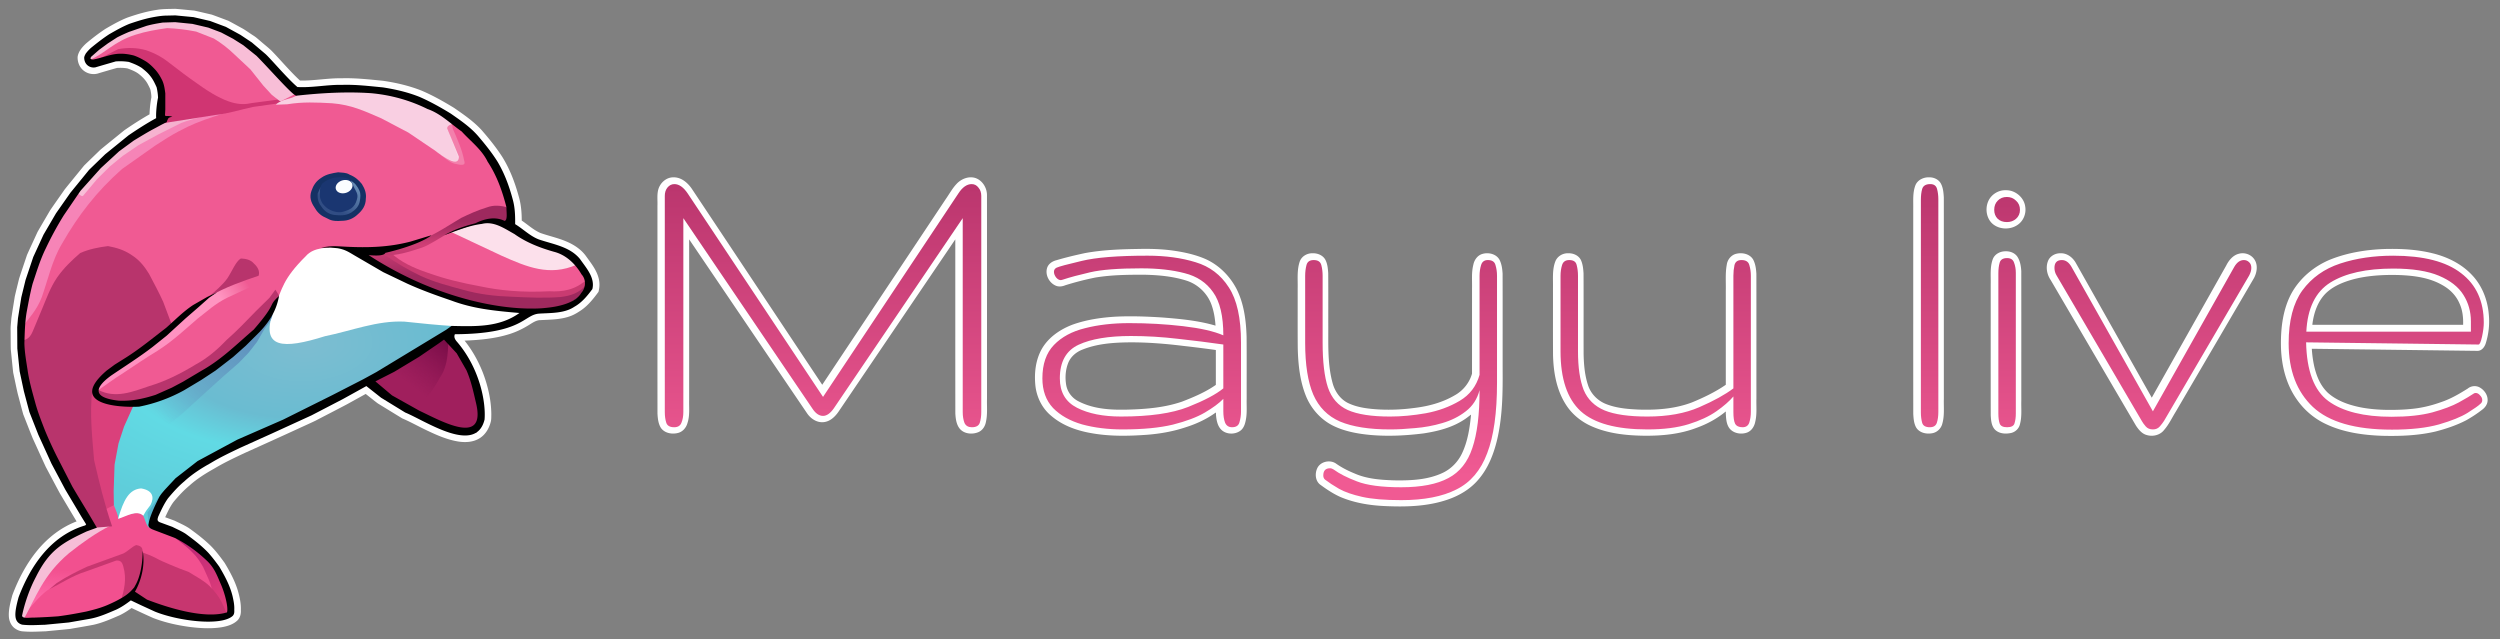 <svg xmlns="http://www.w3.org/2000/svg" xmlns:xlink="http://www.w3.org/1999/xlink" xml:space="preserve" width="6651.968" height="1700.787" viewBox="0 0 1760 450"><rect x="0" y="0" width="1760" height="450" fill="#808080" stroke="none"/><defs><linearGradient id="j"><stop offset="0" style="stop-color:#b8346c;stop-opacity:1"/><stop offset="1" style="stop-color:#f05a93;stop-opacity:1"/></linearGradient><linearGradient id="i"><stop offset="0" style="stop-color:#9e295e;stop-opacity:1"/><stop offset=".574" style="stop-color:#d03f76;stop-opacity:1"/><stop offset="1" style="stop-color:#9e295e;stop-opacity:1"/></linearGradient><linearGradient id="h"><stop offset="0" style="stop-color:#f8bed7;stop-opacity:1"/><stop offset="1" style="stop-color:#f5b0ce;stop-opacity:1"/></linearGradient><linearGradient id="g"><stop offset="0" style="stop-color:#ff8fc0;stop-opacity:1"/><stop offset=".828" style="stop-color:#ff95c1;stop-opacity:1"/><stop offset="1" style="stop-color:#ff9cc3;stop-opacity:0"/></linearGradient><linearGradient id="f"><stop offset="0" style="stop-color:#790c47;stop-opacity:1"/><stop offset=".74" style="stop-color:#851350;stop-opacity:0"/></linearGradient><linearGradient id="e"><stop offset="0" style="stop-color:#698eb6;stop-opacity:1"/><stop offset="1" style="stop-color:#314d84;stop-opacity:1"/></linearGradient><linearGradient id="d"><stop offset="0" style="stop-color:#fd69a8;stop-opacity:1"/><stop offset="1" style="stop-color:#fd69a8;stop-opacity:0"/></linearGradient><linearGradient id="c"><stop offset="0" style="stop-color:#bc2576;stop-opacity:1"/><stop offset="1" style="stop-color:#dd3d7a;stop-opacity:1"/></linearGradient><linearGradient id="b"><stop offset="0" style="stop-color:#7dbdd1;stop-opacity:1"/><stop offset=".431" style="stop-color:#6abcd1;stop-opacity:1"/><stop offset=".627" style="stop-color:#61dae4;stop-opacity:1"/><stop offset="1" style="stop-color:#5fcdda;stop-opacity:1"/></linearGradient><linearGradient id="a"><stop offset="0" style="stop-color:#6094bf;stop-opacity:0"/><stop offset=".572" style="stop-color:#6094bf;stop-opacity:1"/><stop offset="1" style="stop-color:#6094bf;stop-opacity:1"/></linearGradient><linearGradient xlink:href="#a" id="r" x1="5.543" x2="105.54" y1="215.174" y2="118.728" gradientUnits="userSpaceOnUse" spreadMethod="pad"/><linearGradient xlink:href="#c" id="n" x1="20.405" x2="48.623" y1="303.157" y2="343.33" gradientUnits="userSpaceOnUse"/><linearGradient xlink:href="#d" id="o" x1="-82.597" x2="-81.399" y1="342.515" y2="321.844" gradientTransform="translate(.15)" gradientUnits="userSpaceOnUse"/><linearGradient xlink:href="#e" id="s" x1="143.746" x2="130.519" y1="51.24" y2="69.623" gradientUnits="userSpaceOnUse"/><linearGradient xlink:href="#f" id="p" x1="206.401" x2="173.316" y1="161.287" y2="204.236" gradientUnits="userSpaceOnUse"/><linearGradient xlink:href="#g" id="l" x1="-36.866" x2="68.369" y1="193.663" y2="122.446" gradientUnits="userSpaceOnUse"/><linearGradient xlink:href="#h" id="k" x1="-51.169" x2="18.591" y1="58.491" y2="5.617" gradientUnits="userSpaceOnUse"/><linearGradient xlink:href="#i" id="m" x1="211.933" x2="210.315" y1="114.767" y2="78.061" gradientUnits="userSpaceOnUse"/><linearGradient xlink:href="#j" id="t" x1="1586.962" x2="1586.962" y1="345.059" y2="476.331" gradientUnits="userSpaceOnUse"/><radialGradient xlink:href="#b" id="q" cx="121.638" cy="324.551" r="120.911" fx="121.638" fy="324.551" gradientTransform="matrix(1.803 -.083 .046 .995 -125.81 -148.6)" gradientUnits="userSpaceOnUse"/></defs><g style="display:inline"><g style="display:inline"><path d="M16.543-71.885c-4.274.138-8.575.018-12.809.727-7.04 1.007-13.877 3.046-20.59 5.35-5.48 2.121-10.595 5.064-15.67 7.998-4.759 3.138-9.282 6.628-13.649 10.286-2.733 2.55-5.416 5.596-5.988 9.423-.171 3.784 1.425 7.701 4.534 9.956 2.977 2.247 7.101 2.836 10.591 1.525 4.193-1.23 8.387-2.478 12.593-3.646 2.47-.136 4.982-.09 7.414.357 2.673.994 5.403 2.023 7.713 3.725 2.646 2.036 5.07 4.45 6.616 7.441.65 1.258 1.344 2.52 1.807 3.856.342 1.767.673 3.571.659 5.369A76.471 76.471 0 0 0-1.53 2.38c-6.106 3.48-12.022 7.292-17.803 11.284-5.573 4.54-11.194 9.03-16.738 13.604-3.843 3.743-7.734 7.444-11.549 11.214-4.514 5.562-9.084 11.083-13.564 16.671-3.415 4.906-6.884 9.778-10.266 14.706-2.97 5.111-5.992 10.195-8.928 15.324-2.463 5.4-4.99 10.773-7.414 16.19-1.844 5.552-3.753 11.086-5.557 16.65-1.014 4.261-2.131 8.5-3.08 12.774-.779 5.027-1.649 10.042-2.371 15.075-.208 2.948-.65 5.887-.519 8.85.047 4.382.012 8.768.11 13.148.573 5.464 1.075 10.94 1.694 16.397 1.077 4.935 2.057 9.894 3.193 14.816 1.31 4.854 2.542 9.734 3.9 14.572 2.219 5.585 4.36 11.204 6.628 16.768 3.085 6.739 6.117 13.504 9.235 20.227 3.335 6.233 6.612 12.5 9.983 18.712 3.901 6.535 7.767 13.09 11.69 19.612-10.871 4.158-20.329 11.533-27.675 20.498-7.69 9.342-13.339 20.215-17.58 31.505-1.271 4.887-2.708 9.868-2.424 14.97.195 3.331 1.716 6.704 4.57 8.568 1.633 1.104 3.544 1.83 5.525 1.89 5.272.479 10.57.106 15.846-.06 5.75-.573 11.509-1.071 17.252-1.69 5.42-.972 10.863-1.828 16.27-2.876 6.47-1.408 12.55-4.12 18.597-6.745 2.933-1.418 5.69-3.178 8.326-5.086a646.026 646.026 0 0 0 15.175 7.01c8.351 3.24 17.161 5.184 26.027 6.355 7.333.9 14.813 1.337 22.143.18 4.048-.692 8.26-1.938 11.265-4.878 1.87-1.914 2.512-4.689 2.331-7.296.154-4.568-.835-9.089-2.078-13.458-2.1-7.019-5.621-13.509-9.382-19.757-3.527-4.81-7.11-9.646-11.565-13.652-4.239-3.915-8.848-7.409-13.535-10.764-3.196-2.05-6.698-3.558-10.098-5.224l-6.623-2.432c1.74-3.738 3.462-7.542 5.953-10.85 3.398-4.073 6.997-8.003 11.09-11.39 5.363-4.888 11.588-8.69 17.888-12.232 6.753-4.032 13.878-7.39 20.992-10.727 12.484-5.62 24.96-11.258 37.395-16.986 4.147-1.928 8.34-3.763 12.458-5.749 7.477-3.904 14.99-7.742 22.443-11.689l12.95-7.166c2.839 2.206 5.613 4.505 8.493 6.654 5.759 3.522 11.5 7.08 17.27 10.58 5.948 2.54 11.577 5.75 17.424 8.506 7.077 3.354 14.371 6.565 22.164 7.784 5.022.763 10.489.429 14.88-2.354 4.197-2.595 6.77-7.164 7.892-11.87.353-1.61.263-3.294.317-4.937-.097-10.018-2.35-19.94-5.93-29.269-3.164-8.12-7.469-15.818-12.913-22.633 10.579-.406 21.256-1.38 31.408-4.544 5.234-1.61 10.17-4.064 14.778-7.007 2.247-1.386 4.625-2.932 7.372-2.885 7.216-.381 14.665-.34 21.49-3.033 2.7-1.06 5.155-2.643 7.538-4.274 4.686-3.37 8.285-7.96 11.682-12.566.82-3.035.968-6.267.195-9.329-1.38-5.816-5.178-10.595-8.61-15.34-3.468-5.098-8.824-8.602-14.446-10.934-5.822-2.455-12.035-3.762-17.98-5.86-4.888-2.096-8.8-5.811-13.175-8.744-.004-5.774-.492-11.595-2.156-17.148-2.652-9.66-6.23-19.158-11.548-27.685-4.298-6.681-9.32-12.866-14.532-18.848-5.67-6.195-12.642-10.97-19.515-15.71-7.384-4.498-14.944-8.766-22.912-12.15-8.652-3.4-17.765-5.524-26.95-6.86-9.702-.955-19.43-2.066-29.196-1.774-9.801-.167-19.502 1.813-29.304 1.597-7.043-6.521-13.182-13.926-19.848-20.815-2.457-2.416-5.21-4.508-7.8-6.777-1.744-1.446-3.388-3.024-5.345-4.187-2.386-1.545-4.692-3.222-7.131-4.682-3.445-1.866-6.857-3.803-10.321-5.625-3.882-1.431-7.742-2.93-11.637-4.319-4.11-.939-8.21-1.947-12.328-2.842-4.479-.405-8.954-.898-13.434-1.249m11.371 15.19c3.611.872 7.253 1.645 10.845 2.58 2.845 1.11 5.744 2.102 8.556 3.288 2.728 1.48 5.527 2.838 8.21 4.396 2.22 1.446 4.522 2.773 6.687 4.295 2.877 2.338 5.818 4.604 8.654 6.987 7.753 7.886 15.011 16.245 22.894 24.004 1.911 1.763 3.765 3.75 6.21 4.76.637.283 1.282.5 1.978.305 3.318-.361 6.64-.688 9.964-.986.67-.06 1.661-.14 2.454-.208 2.429-.203 4.86-.37 7.292-.529.445-.022 1.265-.072 1.854-.104a275.458 275.458 0 0 1 17.592-.448c.336.002 1.2.017 1.739.024.615.012 1.302.014 1.728.031 5.276.148 10.254.33 15.543 1.15a108.67 108.67 0 0 1 13.41 2.826c.336.102 1.087.305 1.586.458 5.999 1.75 11.815 4.098 17.418 6.854 6.786 2.325 12.291 7.101 17.878 11.422 1.609 1.284 3.296 2.48 4.922 3.732 5.082 5.55 11.15 10.263 15.306 16.612 1.063 1.587 1.774 3.373 2.891 4.925 4.882 7.767 8.17 16.42 10.641 25.223.086.332.316 1.159.458 1.68.286.997.579 1.992.518 3.04l.09 1.857c-6.458-1.313-13.138.399-18.955 3.238-4.392 1.132-8.74 2.457-12.963 4.12.53.658.453 1.024-.437 1l-2.488.466c.862-.734-.17-.149-.624.037-1.464.457-3.028.595-4.53.928-3.337.654-6.701 1.195-10.02 1.92-5.022 1.5-10.016 3.101-15.056 4.537-12.932 3.318-26.39 3.922-39.68 3.395-6.074-.16-12.188-1.007-18.239-.06-1.377.234-2.799.377-4.128.783l-10.204 5.626c3.814 1.14 7.617 2.363 11.438 3.451 2.311.006 4.63-.18 6.937-.045 2.576.241 5.21.363 7.636 1.36 3.135 1.252 5.907 3.226 8.85 4.852 6.11 3.538 12.19 7.128 18.317 10.634 6.128 2.902 12.212 5.899 18.368 8.739 9.987 4.461 20.313 8.1 30.648 11.658 9.988 3.689 20.498 5.747 31.044 7.025-5.737 1.33-11.646 1.68-17.52 1.744-.353-.004-1.2.002-1.742 0-1.434.014-3.072-.023-4.374-.032l-7.854-.16c-2.481 1.75-4.89 3.613-7.544 5.1-15.504 9.386-30.99 18.801-46.506 28.167-4.817 2.635-9.613 5.31-14.528 7.759-8.624 4.425-17.23 8.882-25.927 13.16-8.318 4.132-16.613 8.311-24.945 12.412-10.735 4.702-21.487 9.37-32.212 14.095-9.433 5.1-18.892 10.16-28.31 15.284-5.373 4.2-10.774 8.37-16.13 12.59-2.935 3.206-5.995 6.301-8.837 9.591-1.702 2.007-3.306 4.129-4.365 6.554-2.545 5.227-5.121 10.503-6.622 16.143-.242 1.16-.529 2.316-.638 3.496l2.353-.167-1.433 4.166c1.306 2.367 3.862 3.588 6.305 4.454 4.863 1.863 9.755 3.663 14.6 5.566 8.08 4.259 15.551 9.7 21.98 16.195 3.826 4.093 5.62 9.503 7.858 14.521 1.764 4.35 3.165 8.886 3.766 13.55-6.646 1.117-13.441.369-20.032-.773-3.678-.666-7.321-1.517-10.93-2.488-.333-.097-1.157-.321-1.678-.467-5.8-1.655-11.536-3.563-17.146-5.768l-4.51-2.976c3.917-8.697 5.635-18.536 4.011-27.994l-5.373-10.485c-1.267 3.748-2.618 7.482-3.833 11.24a81.547 81.547 0 0 1-.094 3.286c-.022.25-.057 1.076-.102 1.557-.448 5.466-1.363 11.01-3.735 16-.642 1.261-1.248 2.563-2.315 3.53-3.313 3.625-7.797 5.829-12.14 7.962a67.384 67.384 0 0 1-12.371 4.597c-5.879 1.645-11.91 2.642-17.923 3.654-1.458.236-2.92.451-4.381.663-.366.052-1.19.16-1.731.234-5.654.496-11.33.747-17.002.958-.992-.03-2.137.054-3.03.095 2.06-8.018 5.048-15.801 8.964-23.098 3.496-6.91 7.985-13.497 14.172-18.27 5.705-4.444 12.315-7.506 18.832-10.545l11.984-4.378c-5.088-8.869-10.356-17.63-15.654-26.375-2.079-3.518-4.294-6.963-6.07-10.65-3.553-6.997-7.223-13.936-10.69-20.977-3.323-6.866-6.396-13.857-9.038-21.014-2-5.176-3.712-10.46-5.102-15.833a573.22 573.22 0 0 1-1.417-5.222c-.095-.36-.298-1.163-.435-1.692-1.26-4.771-2.206-9.618-2.898-14.502-.838-5.507-1.82-11.032-1.84-16.618.107-3.32.198-6.64.386-9.955.017-.285.08-1.198.114-1.724.25-4.31.888-8.586 1.747-12.815 1.025-5.364 2.027-10.747 3.49-16.012 2.001-5.985 3.864-12.025 6.241-17.877.13-.295.454-1.097.663-1.586 3.013-6.768 6.398-13.371 10.052-19.815 2.107-3.705 4.298-7.366 6.768-10.841 3.068-4.468 6.08-8.978 9.182-13.419 4.655-5.175 9.273-10.387 13.951-15.54 4.176-3.823 8.315-7.692 12.514-11.485 3.365-2.437 6.678-4.951 10.076-7.34C-4.547 21.368.722 18.177 6.192 15.35a124.76 124.76 0 0 1 8.163-4.128c.277-.854.534-1.715.823-2.565 5.184-1.789 10.337-3.671 15.51-5.496C25.22 1.856 19.769.475 14.29-.78c-.244-.348-.017-1.11-.096-1.605-.018-3.498.037-7.001-.027-10.496-.509-4.212-1.252-8.516-3.412-12.237-1.947-3.768-4.626-7.117-7.732-9.993a30.508 30.508 0 0 0-6.95-5.007c-2.608-1.434-5.308-2.792-8.194-3.553-4.886-1.206-10.013-1.643-14.995-.785 2.395-1.48 4.64-3.228 7.235-4.356 2.773-1.31 5.558-2.612 8.495-3.517 3.243-1.083 6.448-2.29 9.716-3.293a86.75 86.75 0 0 1 10.13-1.973c2.75-.057 5.504-.253 8.25-.222zM236.936 83.697c4.489.298 8.471 2.65 12.297 4.815 1.88 1.09 3.816 2.104 5.587 3.392 8.696 5.728 18.57 9.361 28.554 12.124 6.402 2.092 11.442 7.108 14.862 12.773.548 1.183 1.733 1.985 1.986 3.32.507 1.928-.246 4.02-1.667 5.373-1.369 2.733-4.25 4.216-6.945 5.357-6.35 2.5-13.225 3.271-19.996 3.576-12.992.47-25.983-1.187-38.669-3.905-23.082-5.029-45.28-13.868-65.77-25.59-.732-.23-.785-.592-.062-.867 7.751-1.893 15.437-4.171 22.772-7.336l-2.012-4.374 7.975-.22-2.885 3.183c1.952-.966 3.884-1.997 5.662-3.261 3.019-.105 6.054-.125 9.063-.283 8.419-3.003 16.756-6.619 25.704-7.706 1.158-.296 2.35-.43 3.544-.37m-25.963 89.713c2.184 3.853 4.456 7.662 6.585 11.542 2.96 6.952 4.519 14.377 6.239 21.702.222.947.49 2.165.652 3.232.317 2.347.672 4.877-.268 7.127-.658 1.336-2.401 1.352-3.692 1.36-4.3-.2-8.39-1.745-12.36-3.288a128.913 128.913 0 0 1-5.902-2.558 628.682 628.682 0 0 1-12.068-5.814c-6.127-3.445-12.283-6.85-18.392-10.32l-5.974-5.032c2.72-1.432 5.527-2.708 8.187-4.25 5.733-3.48 11.504-6.904 17.215-10.419 4.649-3.189 9.317-6.35 13.953-9.555z" style="display:inline;opacity:1;fill:#fff;fill-opacity:1;stroke-width:.265" transform="translate(106.808 78.092)"/><path d="m-93.49 168.614 5.018-42.426 16.423-41.969 23.265-34.214 34.67-31.933L5.502 6.667 8.24-18.879C-.377-27.116-6.666-36.516-26.887-38.951l-15.51 5.93-4.106-7.299 28.74-17.791 46.075-5.93 37.407 15.054 34.67 35.126 75.727 1.369 49.268 29.196c17.482 19.29 24.76 40.934 26.46 63.866 10.909 8.745 23.095 14.938 37.406 16.879l17.792 20.072-18.248 20.984-26.002 1.825-52.006 13.686-78.008 46.53-53.83 26.003-160.577-7.299z" style="display:inline;fill:#f05a93;fill-opacity:1;stroke-width:.265" transform="translate(106.808 78.092)"/><path d="m209.612 84.678 36.708 17.247c17.953 8.03 33.936 14.676 52.846 6.328l-9.177-10.284-22.31-6.329-25.631-14.714c-11.635 1.212-22.036 4.48-32.436 7.752" style="display:inline;fill:#fff;fill-opacity:.81;stroke:none;stroke-width:.265" transform="translate(106.808 78.092)"/><path d="m97.018 168.392 126.054-14.241 26.645-2.643 15.577-10.815-39.254-5.231-28.823-9.209-62.926-30.367c-10.595.107-20.276.093-25.62 6.145-17.071 16.897-16.518 23.611-21.528 33.54l-9.854 23.522z" style="display:inline;fill:#fff;fill-opacity:1;stroke:none;stroke-width:.265" transform="translate(106.808 78.092)"/><path d="M-91.804 152.852c5.14-6.446 10.904-12.625 14.391-21.666 3.93-10.935 7.384-26.444 14.195-37.619 11.55-20.214 24.528-36.938 42.322-52.679l23.25-16.41C26.5 8.365 37.291 6.244 56.342-.062L8.244 5.829l-31.575 18.978-28.466 28.793-22.086 35.174-14.887 39.754Z" style="display:inline;fill:#f684b7;fill-opacity:1;stroke:none;stroke-width:.265" transform="translate(106.808 78.092)"/><path d="m-52.191 57.923 2.206 1.615c.994.743 1.617.445 2.088-.276l9.415-11.228 9.14-9.06 9.022-7.368 10.992-7.485 14.064-7.643L20.81 8.44c5.056-1.868 10.112-3.12 15.167-4.61L8.44 6.393l-31.28 18.792-20.368 18.438Z" style="display:inline;fill:url(#k);stroke:none;stroke-width:.265" transform="translate(106.808 78.092)"/><path d="M168.219 99.76c7.056 6.684 16.246 10.848 26.134 14.185 11.978 4.357 24.328 7.226 36.822 9.52 13.58 2.891 29.15 4.484 48.675 3.498 9.493.492 18.442-.785 26.912-8.744l-2.818 11.659-22.151 8.064-47.606-1.166-43.914-12.63-42.748-23.997z" style="display:inline;fill:#c93b71;fill-opacity:1;stroke:none;stroke-width:.265" transform="translate(106.808 78.092)"/><path d="m-37.847-36.303 14.215-7.177c6.613-1.24 13.14-1.103 19.562.704 7.028 2.351 12.564 5.697 17.31 9.57 6.009 4.69 12.233 9.382 19 14.073C52.598-4.437 62.315-3.693 70.449-5.546l20.76-2.75.071 2.678-19.985 2.815c-8.789 1.898-18.397 4.944-26.32 5.63L3.812 9.301 8.033-15.05-2.24-31.94l-16.326-5.63Z" style="display:inline;fill:#d03572;fill-opacity:1;stroke:none;stroke-width:.265" transform="translate(106.808 78.092)"/><path d="M-44.164-35.605c11.784-5.089 17.141-13.026 32.624-18 7.466-2.414 14.932-3.635 22.398-4.705 6.818.253 13.636 1.112 20.454 2.455l12.477 4.909c5.134 3.136 10.036 6.853 14.625 11.352l11.045 10.33 9.204 11.556 5.932 6.443 5.113 3.989c.752.638 1.39.466 2.142-.022l10.029-5.092-16.261-17.59-22.91-21.682-30.373-11.761-31.09-.102-25.057 7.67-17.08 12.682z" style="fill:#f8bed7;fill-opacity:1;stroke:none;stroke-width:.265" transform="translate(106.808 78.092)"/><path d="M-38.04 196.814c5.748-3.842 10.845-7.855 18.008-12.303 8.01-5.29 15.837-10.671 24.266-15.752 10.513-6.701 19.077-14.795 28.097-22.563 6.627-4.985 11.975-10.318 20.86-14.687l16.817-7.876-8.302-6.811-30.439 19.796-34.909 30.226-31.929 21.073z" style="display:inline;fill:url(#l);stroke:none;stroke-width:.265" transform="translate(106.808 78.092)"/><path d="m-34.048 280.134 20.206-7.686 15.593 17.35 32.284 18.009 12.08 14.495 8.784 22.84.22 9.444-27.453 1.318-37.116-10.981-6.37-3.075-17.788 10.322-30.528 5.71-27.892.88-3.294-4.174 8.565-22.62 16.032-24.599 26.794-15.153" style="display:inline;fill:#f2508f;fill-opacity:1;stroke-width:.265" transform="translate(106.808 78.092)"/><path d="m87.35-4.364 8.034-.307c10.962-1.813 20.701-1.32 31.643-.72 13.576 1.117 22.364 5.334 34.61 10.608l18.967 9.979 16.63 11.236c2.646 1.326 19.084 15.882 18.968 5.664l-8.116-19.646c-.356-2.177 2.83-3.019 4.88-3.727L197.324-3.772l-29.036-8.45-37.036-3.956-27.872 4.398c-5.472 4.184-11.327 2.822-16.03 7.416" style="display:inline;fill:#f9cfe2;fill-opacity:1;stroke:none;stroke-width:.265" transform="translate(106.808 78.092)"/><path d="M251.428 68.243c-5.674-1.847-10.875-2.09-15.484-.32-6.737 2.04-12.474 4.702-18.118 7.423-9.393 5.715-15.507 9.62-23.146 13.41l-16.761 6.464-28.813 5.747 21.23 13.09 29.691 13.01 33.602 10.774 28.334 1.756 27.217-.718 19.474-12.93-2.314-4.15c-5.053 6.521-11.498 8.285-18.198 9.178-11.52.962-23.04.36-34.56-.16-11.726-.37-23.206-1.726-34.24-4.868-10.34-2.812-20.768-5.475-30.17-9.897-8.78-4.252-17.093-9.105-24.902-14.606 7.634.732 16.833-2.19 26.1-5.268 5.271-1.836 12.613-6.892 18.995-10.456l17.24-5.746L237.3 77.74l15.325.798z" style="display:inline;fill:url(#m);stroke:none;stroke-width:.265" transform="translate(106.808 78.092)"/><path d="M12.758 297.751c5.362 4.347 10.724 7.68 16.086 13.274 3.003 2.883 5.22 6.355 7.296 9.933 2.302 5.531 6.416 12.606 6.593 18.987l2.901 15.56 9.23-1.32-.879-14.855-11.34-21.185-17.317-16.262Z" style="display:inline;fill:url(#n);stroke-width:.265" transform="translate(106.808 78.092)"/><path d="M-88.29 352.701c5.427-5.934 10.099-12.472 17.376-16.926l22.768-12.433L-9.5 308.513l-30.857-13.032-21.869 14.08-20.671 28.31z" style="display:inline;fill:url(#o);stroke-width:.265" transform="translate(106.808 78.092)"/><path d="m152.488 189.512 19.256 15.631 27.411 13.592 24.693 8.156 4.757-.453 3.172-9.062-1.586-19.935-7.702-20.615-15.405-20.616z" style="display:inline;fill:#a01f5d;fill-opacity:1;stroke-width:.265" transform="translate(106.808 78.092)"/><path d="M208.98 156.961c-.557 10.715.332 21.701-6.373 31.264-4.192 8.144-11.096 16.289-17.15 24.433l-23.371-13.203-8.954-9.561z" style="display:inline;fill:url(#p);fill-opacity:1;stroke-width:.265" transform="translate(106.808 78.092)"/><path d="M-10.911 305.634c-2.658.885-5.703 4.266-9.122 5.954l-25.463 9.248c-7.447 3.483-14.76 7.167-21.537 11.655l-4.94 4.18c8.477-4.27 16.512-9.646 25.59-12.415 8.605-3.065 14.71-5.297 21.41-7.727 3.296-.299 4.314 1.682 4.94 4.054 2.67 9.104.515 16.921-1.773 24.703l7.825-5.393 23.486 11.216 33.316 4.747 9.582-2.285c-.65-2.753-1.909-5.303-3.253-7.824-1.731-3.692-4.66-7.384-8.263-11.076-3.904-3.894-9.65-6.866-14.856-10.109-4.466-1.658-8.946-3.301-13.185-5.187-3.612-1.523-7.156-3.047-9.846-4.57-3.387-1.745-6.362-2.872-9.287-3.924-.42-2.048.421-4.433-4.624-5.247" style="display:inline;fill:#c7366f;fill-opacity:1;stroke-width:.265" transform="translate(106.808 78.092)"/><path d="M-28.777 291.774c-10.843 5.482-20.33 12.32-29.43 19.547-18.622 15.74-23.413 31.479-32.284 47.218l-3.953-3.074 10.542-31.406 20.205-20.864 21.523-11.42z" style="display:inline;fill:#f6bed7;fill-opacity:1;stroke-width:.265" transform="translate(106.808 78.092)"/><path d="m-43.5 191.66 4.77 8.857 13.285 6.132 16.352-1.022-12.264 69.154-15.33 7.836-12.945-59.276z" style="display:inline;fill:#da407b;fill-opacity:1;stroke-width:.265" transform="translate(106.808 78.092)"/><path d="M198.992 27.732c4.687 3.131 10.189 8.436 14.052 9.368 3.725.772 8.51 2.246 6.905-2.218-1.348-7.409-4.732-14.915-8.03-22.416l-.468-3.078c-2.709.797-4.4 2.016-2.743 4.617l6.401 17.072c1.762 6.638-2.58 3.632-6.017 3.098" style="display:inline;fill:#fff;fill-opacity:.228;stroke:none;stroke-width:.265" transform="translate(106.808 78.092)"/></g><g style="display:inline"><path d="m-12.796 207.366-6.682 14.876-3.898 11.852-2.784 14.955-.636 18.614.159 9.943c1.152 3.179 2.9 6.308 3.133 9.563 4.305-2.233 6.284-2.84 8.067-3.308 2.595-.805 4.581-.985 6.686-.652 1.196.243 1.784.746 2.398 1.238 1.585 2.506 1.92 5.735 3.739 8.193 1.29 1.1 2.083 1.21 3.124 1.812l4.83-20.346 15.512-15.432 27.762-18.853 31.42-14.08 35.08-16.147 38.74-20.444 31.023-17.182 27.428-20.503c-12.411-.82-21.984-1.803-34.349-3.122-19.13-.946-37.419 6.517-56 10.261-29.571 9.335-45.386 8.727-36.507-17.182L67.864 159.4l-23.387 19.568-38.58 22.671-16.068 4.614" style="display:inline;fill:url(#q);fill-opacity:1;stroke-width:.265" transform="translate(106.808 78.092)"/><path d="M-23.663 287.166c3.837-13.442 7.76-20.764 16.17-21.415 8.429 1.352 9.398 6.39 6.668 11.637-3.17 4.112-3.202 4.097-5.1 7.574-4.768-4.32-11.576.368-17.738 2.204" style="display:inline;fill:#fff;fill-opacity:1;stroke:none;stroke-width:.265" transform="translate(106.808 78.092)"/><path d="m-2.12 292.213-.854-9.477 10.586-14.377-5.397 26.07Z" style="display:inline;fill:#53b2cc;fill-opacity:1;stroke-width:.265" transform="translate(106.808 78.092)"/><path d="M85.121 143.054c-.801 4.575-2.83 6.523-5.568 10.174l-5.43 9.418-5.913 7.562-6.805 7.08-11.343 9.9-12.374 11.204-16.773 15.261-8.318 6.737-26.604-13.06 25.298-8.113 26.466-14.642 24.679-19.248 18.698-18.836m-37.449 140.95 2.745-6.012" style="display:inline;fill:url(#r);fill-rule:nonzero;stroke-width:.265" transform="translate(106.808 78.092)"/></g><g style="display:inline"><path d="M40.516 130.616c4.338-3.986 9.067-7.731 12.708-12.694 3.2-4.827 6.057-12.142 9.536-14.048 3.552.186 6.873.835 9.165 3.543 2.439 2.19 4.411 5.241 3.35 8.605-11.66 3.917-23.517 8.095-34.76 14.594M-37.693 196.357c12.064 6.342 24.185 1.388 35.955-2.635 11.365-3.39 22.037-8.723 32.39-15.033 8.527-4.56 15.846-10.893 22.3-17.667 7.204-6.332 13.801-13.272 20.474-20.147l9.454-9.299 4.185-5.734 2.634 4.184-12.398 19.528-21.387 21.542-26.656 18.287L2.29 201.471l-16.737 5.27-13.483-1.24-11.934-5.58z" style="display:inline;fill:#b8346c;fill-opacity:1;stroke-width:.265" transform="translate(106.808 78.092)"/><path d="m13.993 150.144-5.944-15.84c-3.024-6.633-6.129-12.362-9.896-19.538-2.818-4.57-6.305-9.46-11.96-13.084-5.655-3.947-11.31-5.438-16.964-6.525-6.723.838-13.33 2.138-19.574 4.894-5.795 5.047-11.468 10.338-16.31 17.29-4.886 7.285-7.363 14.57-10.44 21.856l-6.524 15.66c-2.598 6.447-5.75 6.25-8.808 7.176l2.283 25.445 11.092 35.232 15.985 35.559 20.37 35.339 14.824-1.16c-5.466-15.834-9.11-31.214-12.685-46.576-1.36-16.42-3.19-32.84-1.305-49.26l15.333-15.332 34.906-25.445" style="display:inline;fill:#b8346c;fill-opacity:1;stroke-width:.265" transform="translate(106.808 78.092)"/></g><g style="display:inline"><path d="m16.65-67.256-7.435.174c-3.309.178-6.427.737-9.525 1.336-5.567 1.152-10.464 2.773-15.334 4.414-5.37 2.198-9.752 4.776-14.23 7.318-4.47 2.913-8.706 6.235-12.894 9.642-2.344 2.17-4.322 4.367-4.762 6.679-.07 5.025 3.95 7.714 7.84 7.028l5.518-1.627 8.829-2.555c3.078-.25 6.156-.11 9.235.348 3.091 1.1 6.166 2.302 9.118 4.24 2.032 1.668 4.086 3.21 5.983 5.692 2.009 2.476 3.252 5.273 4.452 7.884.534 2.226.88 4.64 1.012 7.27C3.542-5.017 2.915 1.252 3.129 5.084c-7.082 3.868-13.343 7.971-19.467 12.113l-16.438 13.328-11.3 10.94-13.2 16.18L-67.4 72.11l-8.77 15.007-7.231 15.73-5.424 16.18-2.984 12.205-2.35 14.736-.542 6.328.09 15.006 1.627 16.001L-90 197.316l3.887 14.644 6.328 16.092 9.22 20.25 9.764 18.351 11.3 18.984 3.345 5.424-.633.724c-24.796 7.342-38.924 29.422-46.918 50.534-3.13 11.41-3.65 17.553 2.44 19.346 5.308.654 10.67.21 16.002.09l16.905-1.627 14.554-2.531c6.575-1.145 12.527-3.846 18.623-6.419 3.821-1.746 7.162-4.087 10.487-6.6l7.232 3.436 9.853 4.52c16.304 6.564 46.452 10.384 54.603 2.983 1.3-1.334 1.178-2.903 1.131-4.43.164-3.165-.49-6.318-1.208-9.473-1.831-7.494-5.403-14.093-9.343-20.765-2.324-3.2-4.726-6.401-7.55-9.601-4.836-5.145-10.285-9.269-16.08-13.507-2.978-1.975-6.275-3.315-9.433-4.931l-8.468-3.108c-2.601-.89-1.944-2.476-1.473-4.074 2.045-4.445 4.035-8.916 6.94-12.97 3.604-4.31 7.307-8.467 11.47-11.9 5.617-5.18 11.966-9.202 18.544-12.863 6.664-4.05 13.72-7.37 20.702-10.705l22.193-10.014 28.085-12.863 22.082-11.47 16.519-9.14 10.377 8.196 16.977 10.418c14.273 5.838 49.764 30.18 55.869 4.938 1.02-12.599-3.549-36.5-19.741-55.122-1.698-2.079-1.737-3.605-1.16-4.926 48.643-.28 48.228-14.034 59.755-14.542 7.913-.469 17.46-.141 24.307-4.766 5.35-2.987 9.134-7.63 12.724-12.48 2.027-8.05-4.416-14.981-8.683-21.14-7.098-8.74-18.838-10.354-28.91-13.785-6.206-2.315-11.087-7.362-16.755-10.788.056-5.766-.094-11.51-1.625-17.106-2.443-9.273-5.76-18.388-10.663-26.674-3.959-6.382-8.768-12.34-13.634-18.057-5.516-6.461-12.52-11.175-19.422-16.009-7.028-4.313-14.347-8.413-21.898-11.715-8.339-3.344-17.031-5.351-25.892-6.72-9.463-.912-19.016-2.07-28.538-1.777-10.586-.233-21.057 2.1-31.618 1.524-6.97-5.846-19.374-20.59-22.65-23.382l-9.433-7.996-8.015-5.343-10.28-5.634-11.035-4.124-11.733-2.73zm-.175 4.762 12.197 1.22 11.152 2.614 9.06 3.426 8.364 4.414 7.26 4.589 9.263 7.433c9.292 9.362 24.694 27.08 27.872 28.095 17.48-1.906 35.08-2.983 52.65-1.794 13.815 1.216 27.426 4.952 39.858 11.147 9.275 3.187 16.21 10.332 24.107 15.847 6.29 6.909 14.095 12.643 18.226 21.226 6.47 9.757 10.404 20.834 13.254 32.12-.086 3.003 1.007 9.139-1.33 9.566-6.666-3.295-14.202-1.483-20.535 1.676-7.618 1.949-15.033 4.418-21.866 8.374 8.672-3.1 17.275-6.806 26.481-7.933 8.443-2.114 15.912 3.297 22.927 7.181 8.362 5.95 17.943 9.662 27.752 12.445 8.457 2.117 15.148 8.523 19.414 15.901 3.442 3.733 3.102 9.523-.239 13.149-9.64 17.805-82.512 17.154-149.633-26.701 3.664.347 10.746.84 11.784-1.572 19.81-4.63 29.81-10.059 32.452-12.427l-14.683 4.466c-15.407 4.047-30.221 4.379-45.35 3.632-7.54-.372-10.275-.813-17.748.692l6.608-.115 5.087.483c5.556.943 7.92 2.769 12.94 5.67l19.195 11.17 16.896 8.08c10.128 4.601 20.518 8.331 30.962 11.881 15.205 5.706 29.877 7.25 48.038 8.791-14.213 10.194-30.907 9.459-47.792 9.103l-3.781 2.7-49.155 29.788-9.346 5.11-21.843 11.21-34.41 17.151-32.372 14.15-27.888 15.038-15.543 12.113-7.396 7.933c-1.439 1.659-2.864 3.323-3.978 5.144-3.197 6.284-6.98 14.436-7.498 18.746-1.02 3.158 2.54 4.081 3.697 4.59l15.068 5.714c8.697 4.579 15.736 9.675 22.782 16.477 4.357 4.325 6.336 9.088 8.673 14.67 3.675 7.899 5.993 18.29 4.868 21.13-16.01 4.971-42.404-3.62-56.282-8.983l-8.498-5.604c.548-.776 8.112-13.745 5.465-28.858-.032 6.061-.791 13.465-3.114 19.908-1.102 2.965-1.907 4.147-2.803 5.876-2.43 2.953-4.714 4.975-8.036 7.01-3.934 2.37-7.548 4.04-11.038 5.556-4.872 2.068-9.844 3.33-14.826 4.52-6.472 1.31-13.013 2.48-19.707 3.345a419.02 419.02 0 0 1-16.725.903c-3.23-.135-9.752 1.235-8.498-2.17.315-1.746 3.053-14.237 9.583-26.487 9.44-19.039 19.068-24.228 35.709-32.001l7.173-2.622c-5.656-9.832-11.66-19.41-17.298-29.019l-10.758-20.973a277.061 277.061 0 0 1-8.588-18.803c-2.421-6.263-4.901-12.496-6.69-19.075-2.077-7.594-4.29-15.144-5.424-23.052-.955-6.218-2.083-12.366-2.26-18.894.236-7.202.355-14.404 1.537-21.606 1.267-6.83 2.505-13.67 4.249-20.34 2.807-8.354 5.269-16.751 9.311-24.951 3.684-7.744 7.828-15.489 12.656-23.233l11.752-17.238 14.284-15.94 12.87-11.842 10.264-7.521c4.504-2.713 8.98-5.512 13.567-7.972 3.237-1.694 6.543-3.6 9.7-5.053.225-.72.42-1.342.93-2.265.536-1.19 1.98-1.203 3.023-1.632a13.445 13.445 0 0 0-4.302-.4c-.699.01-.925-.505-.813-1.395l.175-3.194V-12.37c-.395-3-.762-6.001-2.092-9.002-1.252-2.564-2.718-5.088-4.82-7.493-1.88-2.063-3.87-4.057-6.331-5.75-2.733-1.644-5.53-3.243-8.945-4.414-13.038-3.318-17.895.79-28.575 2.846-1.576-.002-2.427-.427-1.452-1.917l5.576-4.879 6.156-4.53 6.558-4.249c2.747-1.42 5.55-2.674 8.369-3.882l12.313-4.24c3.71-1.03 7.534-1.716 11.384-2.323zm189.299 223.495 8.95 9.646 6.869 11.961c3.224 7.396 4.895 15.182 6.713 22.995 7.452 31.002-24.669 12.57-39.818 5.48l-19.292-10.804-11.729-9.877 13.35-6.791 17.517-10.572 13.658-9.337z" style="display:inline;fill:#000;stroke-width:.265" transform="translate(106.808 78.092)"/><path d="m46.129 127.573-5.644 3.877-7.46 6.626-9.227 8-13.251 12.122-10.062 8.049c-9.334 7.154-19.276 13.431-29.005 20.024-13.748 10.004-11.118 15.928 5.35 17.717 9.21.39 17.317-1.343 25.893-4.105l11.455-5.072 7.853-4.172 13.448-8c13.618-7.595 24.612-18.652 36.362-28.717 17.06-19.64 9.308-15.819 17.798-23.66-1.877 10.3-6.58 17.828-13.67 25.335l-9.816 9.767-8.884 7.901L45 182.737l-10.208 6.724-11.975 7.166a108.88 108.88 0 0 1-31.705 11.582c-15.934.75-50.086-1.953-22.821-25.423l5.644-4.171 8.589-5.399c9.66-6.206 18.535-13.505 27.625-20.498 6.261-5.479 12.118-11.562 19.098-16.114l9.766-5.595" style="display:inline;fill:#000;stroke-width:.265" transform="translate(106.808 78.092)"/></g><g style="display:inline"><path d="M131.234 43.193c-4.097.657-8.203 1.283-11.764 3.818-3.938 2.456-5.814 5.737-7.017 9.287-1.592 4.426-.275 8.02 1.96 11.352 1.736 3.156 4.193 5.89 7.854 7.396 2.781 1.103 3.688 2.997 11.857 2.304 3.98-.022 7.78-1.498 10.938-4.54 3.319-2.849 5.647-6.275 5.676-11.042.459-3.301-.494-6.744-2.786-10.32-2.057-2.514-4.437-4.906-8.669-6.604-2.47-1.614-5.329-1.286-8.049-1.651" style="display:inline;fill:#153164;fill-opacity:1;stroke-width:.265" transform="translate(106.808 78.092)"/><path d="M127.789 47.156c-3.145 1.23-4.867 1.418-7.785 4.01-1.715 2.692-1.91 6.145-2.733 9.283l4.054 8.013 7.07 3.394 7.353.283 6.787-3.205 3.206-6.6-.66-6.22-2.781-4.95c-1.496-1.394-2.076-3.154-5.28-3.865-2.062-.523-4.175-.746-6.363-.519z" style="display:inline;fill:#1a3671;fill-opacity:1;stroke-width:.265" transform="translate(106.808 78.092)"/><path d="M116.816 58.183c-.238 4.607.901 7.057 2.86 9.467 2.076 3.037 4.927 4.995 8.772 5.572 3.965.36 7.93.763 11.97-1.651 3.196-2.051 5.575-4.569 6.089-8.152.436-2.564.808-5.12-.413-7.533-.708-1.718-1.808-3.122-2.89-4.541l-2.992-2.373c.878 1.736 1.352 3.05 2.443 5.337 1.325 2.389 2.523 4.281 2.098 6.736-.516 2.337-1.232 4.567-2.89 6.295-1.95 2.187-4.741 2.859-7.43 3.715-3.023.64-5.849.042-8.565-1.238-2.5-1.115-4.165-2.872-5.676-4.747-1.171-2.015-2.174-4.182-1.754-7.637.217-1.074-.334-1.88.526-4.066" style="display:inline;fill:url(#s);stroke-width:.265" transform="translate(106.808 78.092)"/><path d="M76.747 116.185a5.9 4.72 0 0 1-5.9 4.72 5.9 4.72 0 0 1-5.9-4.72 5.9 4.72 0 0 1 5.9-4.72 5.9 4.72 0 0 1 5.9 4.72" style="display:inline;fill:#fbfdff;stroke-width:.255" transform="matrix(.862 -.507 .64 .768 106.808 78.092)"/></g></g><path d="M386.142 65.708c-5.217-.005-9.652 4.288-10.724 9.239-.774 3.574-.279 7.265-.42 10.89.013 48.705-.025 97.41.02 146.114.194 3.443.519 7.099 2.378 10.094 2.632 3.857 7.973 4.745 12.235 3.575 3.268-.88 5.632-3.744 6.502-6.934 1.79-5.317 1.011-10.998 1.185-16.498V109.386c27.72 40.874 55.395 81.78 83.142 122.635 2.588 3.713 6.962 6.58 11.637 6.023 4.925-.527 8.57-4.46 11.094-8.415l81.496-120.243c.015 40.861-.03 81.723.022 122.584.233 3.74.696 7.817 3.182 10.801 3.153 3.664 8.778 4.1 13.038 2.327 2.927-1.237 4.78-4.141 5.314-7.198 1.238-5.367.606-10.914.763-16.367-.014-47.856.029-95.714-.021-143.57-.099-4.945-3.165-9.947-7.89-11.688-4.834-1.674-10.216.472-13.555 4.109-3.046 3.231-5.134 7.206-7.689 10.812L491.002 211.75c-30.613-45.999-61.188-92.023-91.826-138.006-2.974-4.312-7.496-8.199-13.034-8.036m884.058-.004c-3.841-.112-7.946 1.77-9.532 5.433-2.097 5.28-1.497 11.093-1.599 16.646.013 48.149-.026 96.298.02 144.446.188 3.221.416 6.623 1.987 9.509 2.219 3.799 7.13 4.88 11.201 4.15 3.583-.55 6.541-3.446 7.316-6.967 1.582-5.605.861-11.484 1.027-17.224-.013-47.272.026-94.544-.019-141.815-.207-3.398-.479-6.99-2.192-10.008-1.68-2.827-4.995-4.27-8.209-4.17m53.827 9.067c-5.16-.095-10.17 3.12-12.187 7.875-2.39 5.522-1.109 12.782 3.899 16.435 4.959 3.578 12.28 3.49 17.17-.176 3.89-2.8 5.782-7.854 5.007-12.543-.787-6.378-6.817-11.528-13.2-11.578-.23-.005-.46-.036-.689-.013m-608.464 41.33c-13.336.179-26.757.55-39.901 3-6.66 1.451-13.308 3.015-19.839 4.973-2.872.73-5.71 2.582-6.553 5.567-1.41 4.844 1.56 10.38 6.12 12.331 2.146.94 4.54.605 6.648-.254a209.03 209.03 0 0 1 21.284-5.465c11.43-1.878 23.06-2.007 34.615-1.966 10.037.213 20.187 1.153 29.784 4.249 8.135 2.702 14.848 9.323 17.531 17.479 1.57 4.54 2.29 9.327 2.63 14.105-12.18-3.587-24.902-4.75-37.512-5.747-10.983-.697-22.01-1.116-33.009-.557-10.181.624-20.406 2.143-30.047 5.574-8.614 3.248-16.77 8.748-21.534 16.792-4.553 7.844-5.625 17.272-4.712 26.173.882 8.133 4.75 16 11.109 21.232 7.946 6.882 18.164 10.492 28.4 12.247 12.921 2.329 26.144 2.058 39.188 1.115 9.148-.717 18.248-2.316 26.961-5.234 7.28-2.259 14.271-5.49 20.536-9.851 1.014-1.098.942-.05.93.9.343 4.117 1.15 8.81 4.69 11.435 3.484 2.565 8.63 2.505 12.186.119 2.946-1.948 3.795-5.597 4.34-8.858.733-4.604.275-9.287.403-13.927-.034-14.497.07-28.995-.054-43.49-.34-11.502-1.814-23.307-7.044-33.706-4.792-9.215-12.534-16.983-22.09-21.191-7.417-3.181-15.397-4.859-23.365-5.95-7.19-.962-14.45-1.185-21.695-1.095m877.967.01c-13.864.267-27.855 2.312-40.791 7.457-11.387 4.671-21.417 13.01-27.392 23.839-5.898 10.957-7.499 23.653-7.423 35.938.087 13.287 3.085 26.907 10.67 38 5.182 7.732 12.435 14.058 20.873 18.01 12.399 5.932 26.28 7.86 39.892 8.334 12.509.297 25.16-.16 37.388-3.018 7.418-1.92 14.757-4.366 21.572-7.902 3.903-2.195 7.68-4.65 11.21-7.406 2.201-1.58 3.945-4.02 3.907-6.824.071-3.808-2.524-7.287-5.787-9.025-2.606-1.325-5.911-.982-8.17.886-5.855 3.67-11.863 7.226-18.445 9.439-6.967 2.536-14.222 4.313-21.62 4.954-2.01.202-4.013.35-5.885.444-9.274.443-18.627.29-27.799-1.27-.647-.12-1.902-.347-2.775-.535-7.892-1.697-15.843-4.553-21.954-9.998-6.377-6.036-9.17-14.795-10.495-23.252a84.461 84.461 0 0 1-.841-7.785c38.945.493 77.89.989 116.836 1.479 2.985-.138 4.921-2.888 5.686-5.526 2.026-6.56 2.77-13.523 2.059-20.359-.851-10.098-4.734-20.09-11.779-27.486-7.4-7.933-17.505-12.85-27.95-15.366-10.115-2.497-20.6-3.16-30.987-3.028m-269.263 1.67c-3.75-.118-7.74 1.83-9.159 5.454-2.128 5.681-1.347 11.861-1.504 17.792.018 30.736-.035 61.473.026 92.208.207 3.438.437 7.302 2.87 9.979 2.905 3.042 7.602 3.316 11.486 2.46 3.116-.72 5.683-3.28 6.279-6.442 1.41-5.316.724-10.867.89-16.296-.015-30.416.03-60.833-.022-91.25-.222-3.572-.835-7.34-2.916-10.336-1.828-2.47-4.939-3.646-7.95-3.569zm38.507 1.383c-3.793-.099-7.697 2.102-8.953 5.799-1.576 4.345-.542 9.305 2.015 13.065 20.01 34.15 39.985 68.322 60.016 102.459 1.906 2.892 4.288 5.862 7.825 6.708 4.31 1.221 9.371-.088 12.105-3.757 3.324-3.81 5.443-8.45 8.093-12.716 18.356-31.376 36.765-62.723 55.087-94.116 2.163-4.04 2.94-9.435.106-13.352-2.36-3.329-6.814-4.856-10.73-3.751-4.203 1.03-7.101 4.644-8.96 8.349l-52.382 92.968c-17.907-31.747-35.757-63.529-53.699-95.256-2.22-3.682-6.074-6.544-10.523-6.4m-526.557 0c-3.832-.128-7.752 2.121-9.052 5.824-2.085 6.127-1.294 12.691-1.452 19.04.037 14.083-.074 28.167.058 42.25.318 11.552 1.55 23.335 6.055 34.085 3.7 8.638 10.378 16.02 18.831 20.2 8.29 4.096 17.555 5.72 26.691 6.55 12.309 1.04 24.71.405 36.948-1.125 9.985-1.52 20.1-4.073 28.624-9.703 1.66-1.025 3.476-2.553 4.84-3.537-.878 9.258-2.294 18.679-6.297 27.16-2.925 6.224-8.03 11.415-14.358 14.171-9.129 4.115-19.32 4.927-29.214 4.998-1.968-.01-3.601-.02-5.6-.09-9.042-.337-18.313-1.126-26.673-4.864-4.59-1.867-9.033-4.132-13.073-7.01-4.298-2.82-11.046-1.283-13.14 3.582-1.636 3.672-1.284 8.608 2.028 11.256 4.514 3.336 9.228 6.49 14.361 8.793 9.888 4.174 20.626 5.927 31.3 6.39 14.768.684 29.93.323 44.054-4.5 8.027-2.717 15.618-7.122 21.249-13.538 7.872-8.798 11.991-20.247 14.38-31.642 3.126-15.069 3.336-30.53 3.228-45.86-.02-22.714.042-45.428-.03-68.141-.212-3.317-.652-6.756-2.194-9.742-2.307-4.108-7.739-5.358-12.027-4.083-3.45.987-5.744 4.249-6.388 7.664-1.43 5.521-.753 11.267-.912 16.9V203.9c-1.825 6.5-6.373 12.101-12.29 15.328-8.57 5.025-18.334 7.63-28.14 8.819-7.467 1.01-15.014 1.437-22.547 1.187-.621-.035-1.948-.07-2.597-.11-7.371-.463-14.954-1.27-21.69-4.511-5.516-2.72-9.268-8.131-10.859-13.971-3.47-12.511-3.045-25.628-3.066-38.487-.03-12.994.058-25.991-.044-38.985-.23-3.205-.498-6.573-2.027-9.459-1.76-3.176-5.471-4.659-8.977-4.547m179.883 0c-3.841-.12-7.688 2.195-9.035 5.855-2.247 5.916-1.484 12.336-1.619 18.517.03 15.84-.057 31.682.043 47.522.317 11.86 2.402 24.105 8.82 34.291 4.293 6.946 10.847 12.328 18.293 15.603 11.546 5.148 24.361 6.485 36.879 6.667 12.592.122 25.414-1.044 37.243-5.628 7.195-2.585 13.997-6.277 19.94-11.102.815-.915.315.93.473 1.43.186 3.882.491 8.333 3.521 11.151 3.015 2.722 7.638 3.275 11.386 1.93 3.244-1.189 5.212-4.412 5.817-7.687 1.29-5.297.644-10.788.802-16.18-.015-29.305.03-58.611-.023-87.916-.209-3.39-.633-6.92-2.24-9.96-2.314-4.012-7.568-5.177-11.82-4.157-3.678.813-6.36 4.19-6.8 7.863-1.097 5.928-.524 11.986-.669 17.976v66.412c-7.341 5.057-15.43 8.935-23.645 12.343-10.999 4.227-22.918 5.355-34.62 5.195-.724-.016-2.06-.038-3.018-.078-7.919-.344-16.024-1.029-23.425-4.068-5.781-2.406-10.501-7.309-12.346-13.33-2.112-6.389-2.764-13.15-3.002-19.84-.014-.597-.05-1.838-.047-2.554-.05-18.695.045-37.391-.047-56.085-.2-3.212-.516-6.546-1.903-9.488-1.67-3.267-5.427-4.804-8.958-4.682zm580.045 15.25c1.58.005 3.57.033 4.894.083 10.55.404 21.485 1.773 30.752 7.201 5.1 2.852 9.418 7.2 11.75 12.602 2.238 4.743 2.819 10.058 2.645 15.247h-106.16c.98-8.43 3.884-17.119 10.32-22.966 5.303-4.739 12.124-7.357 18.9-9.191 8.773-2.248 17.867-2.954 26.9-2.976M707.757 181.88c12.505-.029 24.985.972 37.388 2.503 4.818.542 9.66 1.124 14.356 1.735 2.87.37 5.74.742 8.606 1.152v24.566c-7.278 5.101-15.537 8.58-23.786 11.777-12.273 4.217-25.355 5.288-38.247 5.629-1.482.043-2.604.042-4.141.053-10.53.066-21.456-1.08-30.888-6.098-4.267-2.244-7.426-6.43-8.272-11.191-.893-5.185-.556-10.685 1.389-15.602 1.78-4.498 5.727-7.807 10.19-9.477 9.923-3.976 20.754-4.839 31.344-5.03z" style="font-size:192px;font-family:Gruppo;-inkscape-font-specification:Gruppo;white-space:pre;opacity:1;fill:#fff;fill-opacity:1;stroke-width:1.639" transform="translate(87.847 59.13)"/><path d="M1325.584 454.865q-2.719 0-3.375-1.875-.656-1.969-.656-4.687V355.49q0-2.156 1.125-3.562 1.218-1.5 3-1.5 3 0 5.718 4.031l58.126 87.375 58.125-87.375q2.625-4.031 5.718-4.031 1.781 0 2.906 1.5 1.22 1.406 1.22 3.562v92.813q0 2.718-.657 4.687-.656 1.875-3.375 1.875-2.344 0-3.187-1.875-.75-1.969-.75-4.687v-83.25l-55.407 81.75q-2.25 3.187-4.594 3.187-2.53 0-4.593-3.187l-55.407-81.75v83.25q0 2.718-.843 4.687-.75 1.875-3.094 1.875m192.656.938q-9.562 0-17.437-2.157-7.781-2.25-12.469-7.03-4.594-4.876-4.594-12.75 0-9.188 4.969-14.345 4.969-5.156 13.406-7.218 8.438-2.157 18.938-2.157 12 0 23.156 1.313 11.25 1.312 17.25 3.937 0-12.468-4.406-18.562-4.313-6.188-12.281-8.156-7.875-2.063-18.563-2.063-14.625 0-21.937 1.688-7.313 1.687-11.813 3.187-.562.188-.75.188-1.125 0-2.062-1.125-.938-1.219-.938-2.438t1.125-1.781q1.594-.75 10.781-2.906 9.188-2.25 28.313-2.25 11.531 0 20.625 2.812 9.094 2.719 14.25 10.781 5.25 7.97 5.25 23.72v29.812q0 2.156-.656 4.406-.563 2.156-3.188 2.156-2.156 0-3-1.969-.75-1.968-.75-4.968v-5.25q-2.719 2.812-7.969 5.906-5.156 3-13.687 5.156-8.531 2.063-21.563 2.063m-.75-5.532q18.469 0 28.875-4.125 10.407-4.125 15.094-7.968v-18.844q-9.094-1.313-19.406-2.438-10.219-1.218-20.25-1.218-14.438 0-22.5 3.75-8.063 3.75-8.063 14.437 0 8.906 7.407 12.656 7.406 3.75 18.843 3.75m120.375 35.907q-10.5 0-16.781-1.407-6.281-1.406-9.937-3.468-3.563-2.063-6-3.938-.75-.656-.75-1.781 0-3.094 2.906-3.094.75 0 1.594.563 3.562 2.625 9.937 5.062 6.469 2.531 19.031 2.531 12.938 0 20.25-3.937 7.313-3.844 10.313-12.938 3.094-9.093 3.094-24.843-1.5 5.718-5.907 9.093-4.312 3.375-10.125 5.063-5.718 1.687-11.718 2.156-5.907.563-10.688.563-13.406 0-21.469-3.375-7.968-3.469-11.531-11.625-3.469-8.157-3.469-22.219v-28.781q0-2.438.563-4.594.562-2.156 3.094-2.156 2.718 0 3.28 2.156.563 2.156.563 4.594v28.781q0 12.187 2.25 19.125 2.344 6.937 8.532 9.75 6.28 2.812 18.187 2.812 7.219 0 15.281-1.406 8.157-1.5 14.625-5.344 6.469-3.843 8.532-11.156v-42.562q0-2.438.656-4.594t2.906-2.156q2.719 0 3.281 2.156.657 2.156.657 4.594v46.031q0 19.219-4.22 30.187-4.124 11.063-13.218 15.563-9 4.594-23.719 4.594m105.75-30.375q-20.062 0-28.687-7.875-8.625-7.969-8.625-25.688v-32.437q0-2.438.656-4.594t3.094-2.156q2.719 0 3.187 2.156.563 2.156.563 4.594v32.437q0 10.406 2.437 16.594 2.532 6.094 9 8.812 6.469 2.625 18.375 2.625 13.125 0 22.313-4.03 9.281-4.032 14.625-8.063v-48.375q0-2.438.469-4.594.562-2.156 3-2.156 2.812 0 3.375 2.156.656 2.156.656 4.594v58.5q0 2.437-.656 4.5-.657 2.062-2.907 2.062-2.343 0-3.187-1.5-.75-1.5-.75-5.062v-6.657q-2.625 3.094-7.313 6.375-4.687 3.282-11.906 5.532t-17.719 2.25m121.313-.938q-2.719 0-3.281-1.875-.563-1.969-.563-4.5v-91.312q0-2.719.563-4.688.656-2.062 3.468-2.062 2.344 0 2.907 2.062.562 2.063.562 4.5v91.313q0 2.718-.656 4.687-.656 1.875-3 1.875m33.187 0q-2.625 0-3.187-1.594-.563-1.593-.563-4.312v-60.188q0-2.718.563-4.593.562-1.969 3.187-1.969 2.344 0 3 1.969.75 1.968.75 4.406v60.375q0 2.437-.562 4.219-.469 1.687-3.188 1.687m-.094-88.125q-2.437 0-3.937-1.406-1.5-1.5-1.5-3.844 0-2.437 1.5-3.937 1.5-1.594 3.937-1.594 2.344 0 3.938 1.594 1.687 1.5 1.687 3.937 0 2.344-1.687 3.844-1.594 1.406-3.938 1.406m62.719 89.063q-1.969 0-3.094-1.313-1.125-1.312-1.687-2.344l-36.563-62.437q-.937-1.5-.937-3.281 0-3.375 3.187-3.375 2.438 0 4.125 2.906l34.969 62.062 34.969-62.062q1.687-2.906 4.125-2.906 1.312 0 2.25.937.937.844.937 2.438 0 1.5-.937 3.281l-36.563 62.437q-.656 1.032-1.781 2.344-1.125 1.313-3 1.313m102.562.093q-23.437 0-33.843-9.75-10.407-9.843-10.407-27.375 0-14.53 5.907-22.687 6-8.156 16.218-11.531 10.22-3.375 22.782-3.375 19.5 0 29.156 7.5 9.75 7.406 9.75 21.28 0 2.532-.75 6-.75 3.376-1.5 3.376l-74.063-.938q.375 18.47 9.563 25.22 9.281 6.75 27.094 6.75 10.5 0 17.53-1.876 7.126-1.969 11.438-4.312 4.407-2.438 6.47-3.844.28-.188.75-.188 1.03 0 1.874 1.032.938.937.938 2.062 0 1.031-.938 1.688-1.031 1.03-5.344 3.75-4.218 2.625-12.28 4.968-7.97 2.25-20.345 2.25m-36.656-42.093h70.688v-4.407q0-6.28-3.188-11.343-3.187-5.157-10.5-8.25-7.312-3.094-19.687-3.094-17.344 0-27 6-9.563 6-10.313 21.094" aria-label="Mayu live" style="font-size:192px;font-family:Gruppo;-inkscape-font-specification:Gruppo;white-space:pre;fill:url(#t);fill-opacity:1" transform="translate(-1698.008 -444.745)scale(1.639)"/></svg>